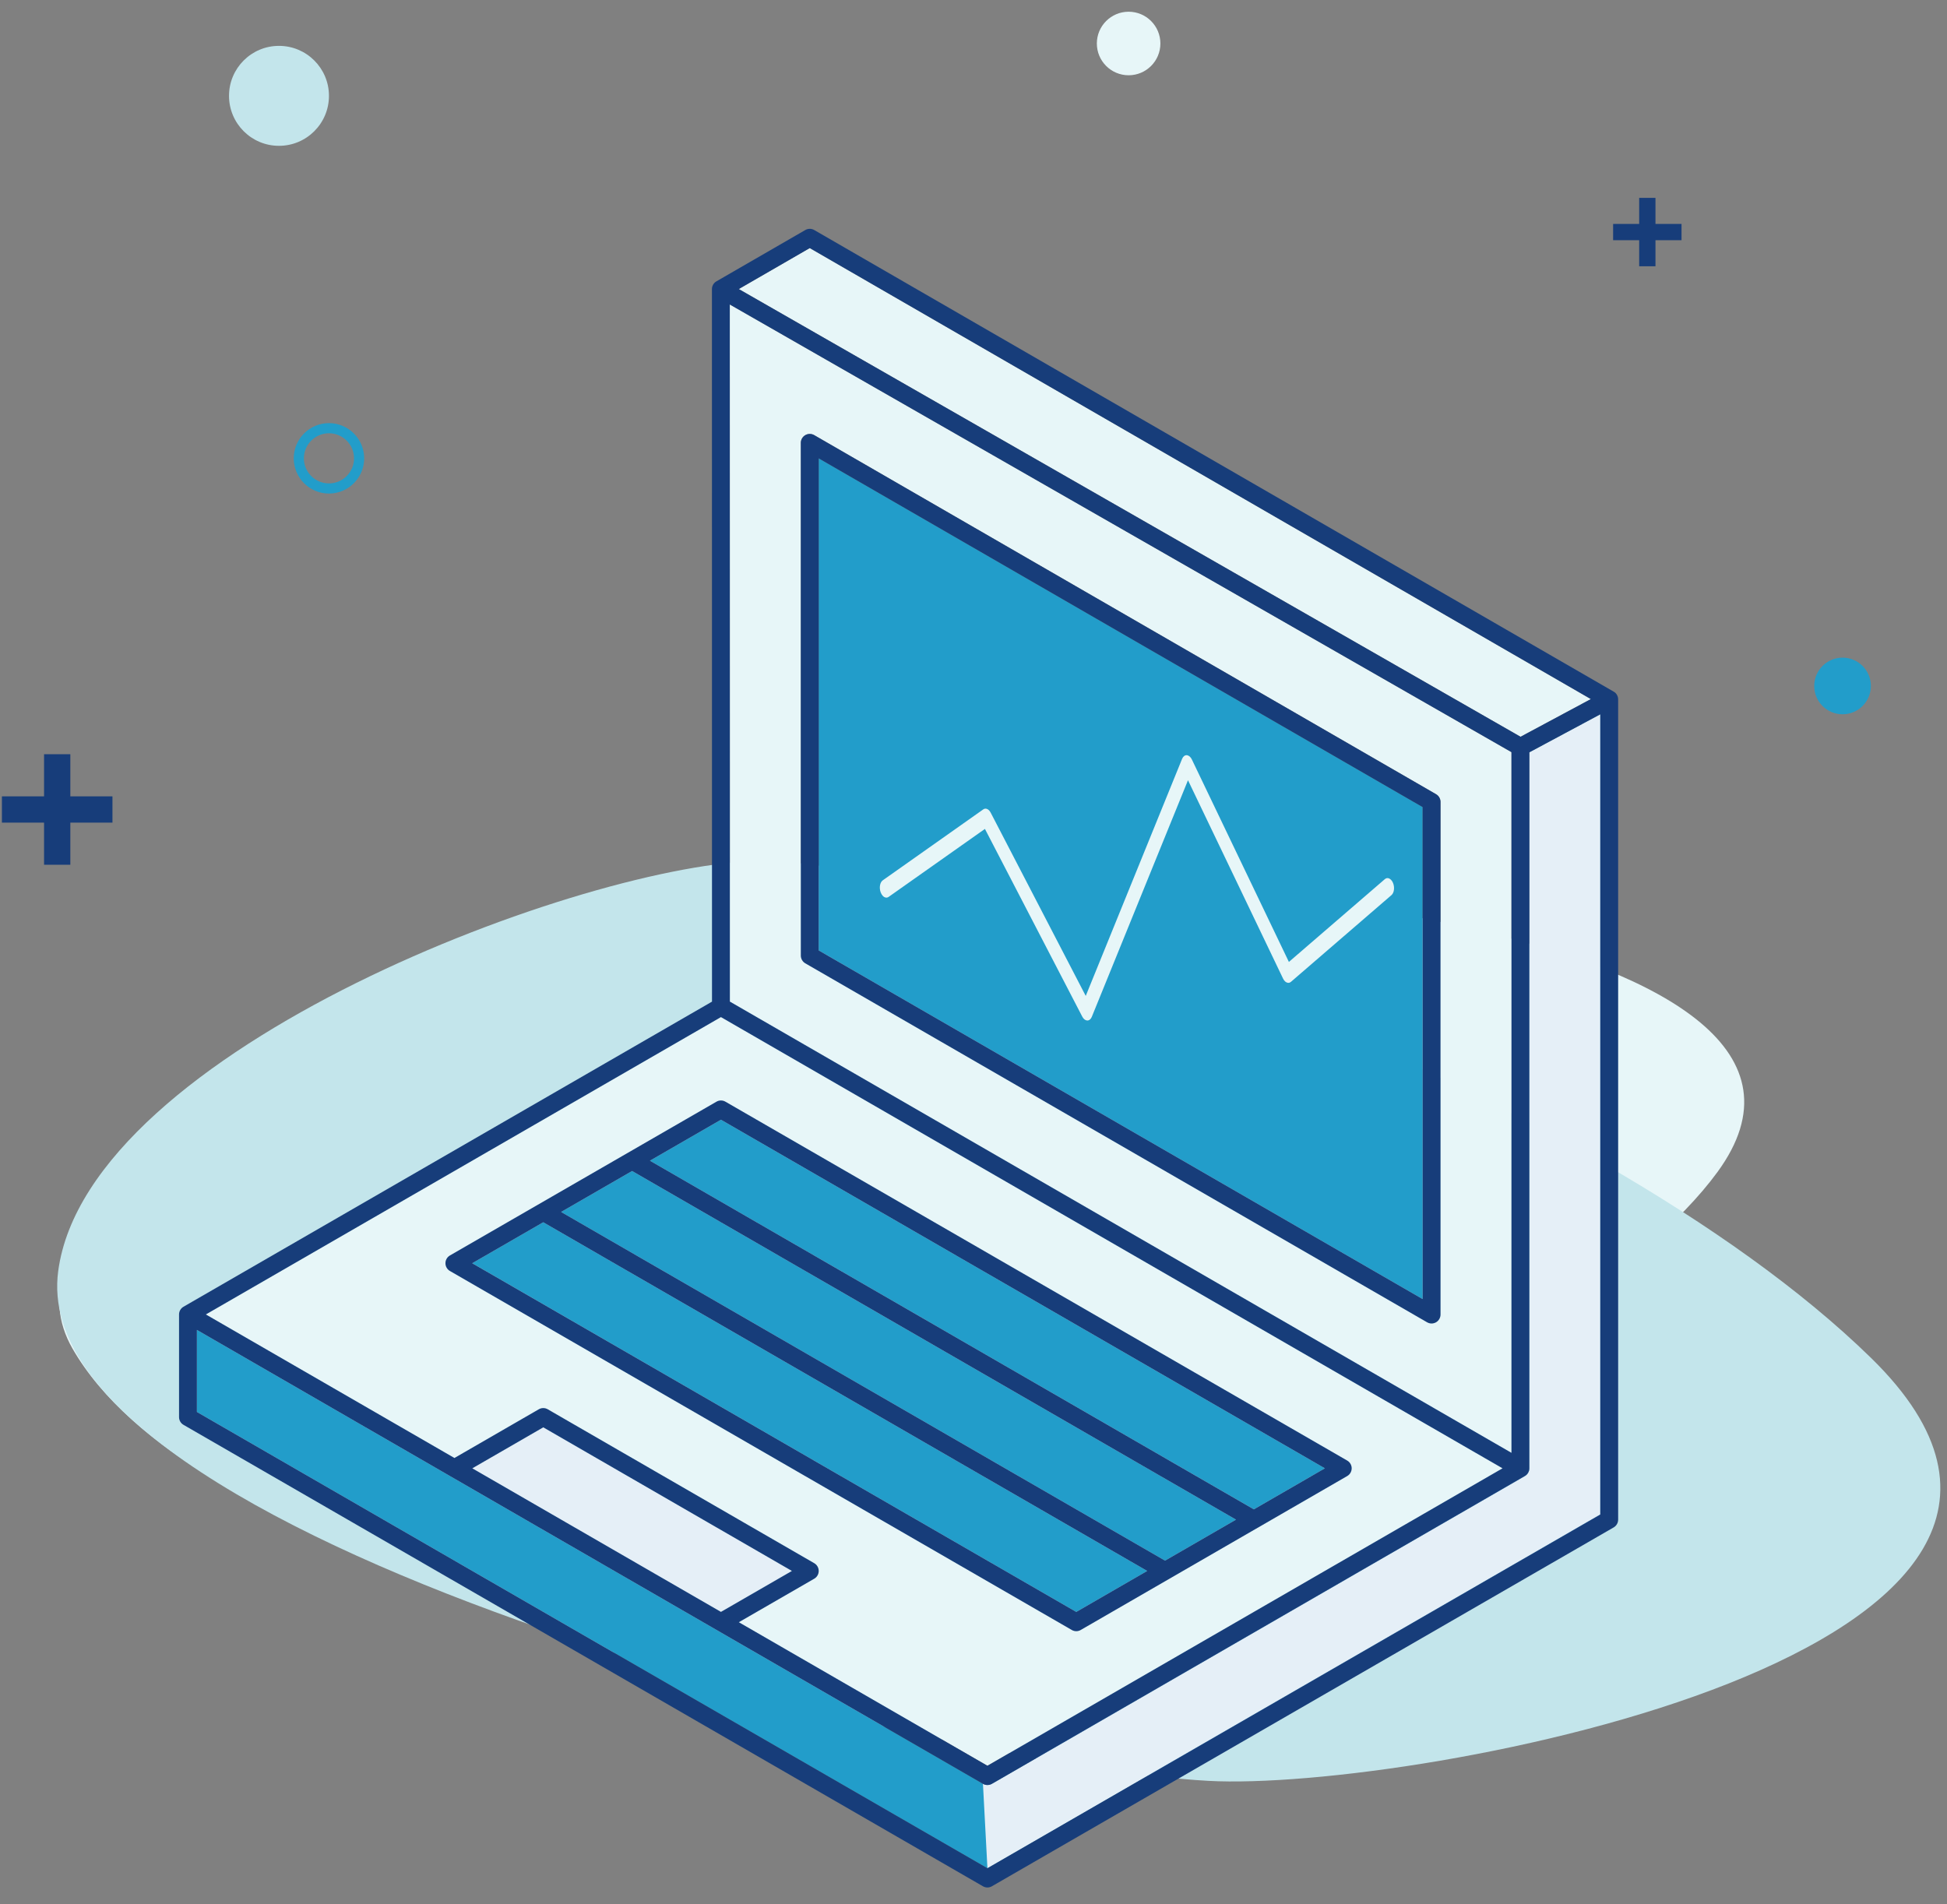 <?xml version="1.0" encoding="UTF-8"?>
<svg width="91px" height="89px" viewBox="0 0 91 89" version="1.1" xmlns="http://www.w3.org/2000/svg" xmlns:xlink="http://www.w3.org/1999/xlink">
    <rect x="0" y="0" width="91" height="89" fill="#808080" stroke="none"/>
    <!-- Generator: sketchtool 41.2 (35397) - http://www.bohemiancoding.com/sketch -->
    <title>57CF07F5-3C9E-447F-B709-40BEC4ABF3AD</title>
    <desc>Created with sketchtool.</desc>
    <defs>
        <polygon id="path-1" points="0 99.998 99.998 99.998 99.998 0 0 0"></polygon>
    </defs>
    <g id="Page-1" stroke="none" stroke-width="1" fill="none" fill-rule="evenodd">
        <g id="NEXT-ORBIT-LANDING-PAGE-V002" transform="translate(-179, -1967)">
            <g id="Page-1" transform="translate(171, 1962)">
                <path d="M23.375,25.252 C22.729,25.252 22.203,25.778 22.203,26.424 C22.203,27.07 22.729,27.596 23.375,27.596 C24.021,27.596 24.547,27.07 24.547,26.424 C24.547,25.778 24.021,25.252 23.375,25.252 Z M23.375,28.07 C22.467,28.07 21.729,27.332 21.729,26.424 C21.729,25.516 22.467,24.778 23.375,24.778 C24.282,24.778 25.021,25.516 25.021,26.424 C25.021,27.332 24.282,28.07 23.375,28.07 Z" id="Fill-1" fill="#229DCA"></path>
                <path d="M50.8,46.352 C62.217,45.198 96.458,48.592 88.271,59.785 C81.451,69.111 54.966,80.048 47.403,81.217 C39.458,82.444 16.807,77.464 11.39,68.039 C5.602,57.968 42.161,47.226 50.8,46.352" id="Fill-3" fill="#E7F6F8"></path>
                <path d="M64.472,88.242 C51.839,87.55 9.057,76.893 10.72,64.416 C12.106,54.02 35.521,45.287 43.601,45.241 C52.09,45.191 82.342,55.664 95.452,68.475 C109.461,82.164 74.032,88.766 64.472,88.242" id="Fill-5" fill="#C3E5EB"></path>
                <path d="M23.375,9.48 C23.375,10.77 22.329,11.816 21.039,11.816 C19.749,11.816 18.704,10.77 18.704,9.48 C18.704,8.19 19.749,7.144 21.039,7.144 C22.329,7.144 23.375,8.19 23.375,9.48" id="Fill-7" fill="#C3E5EB"></path>
                <mask id="mask-2" fill="white">
                    <use xlink:href="#path-1"></use>
                </mask>
                <g id="Clip-10"></g>
                <polygon id="Fill-9" fill="#173D7A" mask="url(#mask-2)" points="10.059 45.421 11.287 45.421 11.287 40.254 10.059 40.254"></polygon>
                <polygon id="Fill-11" fill="#173D7A" mask="url(#mask-2)" points="8.089 43.452 13.256 43.452 13.256 42.224 8.089 42.224"></polygon>
                <path d="M92.794,37.064 C92.794,37.795 93.387,38.387 94.118,38.387 C94.849,38.387 95.442,37.795 95.442,37.064 C95.442,36.333 94.849,35.74 94.118,35.74 C93.387,35.74 92.794,36.333 92.794,37.064" id="Fill-12" fill="#229DCA" mask="url(#mask-2)"></path>
                <path d="M59.265,7.033 C59.265,7.853 59.93,8.518 60.75,8.518 C61.57,8.518 62.235,7.853 62.235,7.033 C62.235,6.213 61.57,5.548 60.75,5.548 C59.93,5.548 59.265,6.213 59.265,7.033" id="Fill-13" fill="#E7F6F8" mask="url(#mask-2)"></path>
                <polygon id="Fill-14" fill="#173D7A" mask="url(#mask-2)" points="84.613 17.446 85.374 17.446 85.374 14.249 84.613 14.249"></polygon>
                <polygon id="Fill-15" fill="#173D7A" mask="url(#mask-2)" points="83.395 16.228 86.592 16.228 86.592 15.467 83.395 15.467"></polygon>
                <polygon id="Fill-16" fill="#229DCA" mask="url(#mask-2)" points="74.492 42.725 46.265 26.424 46.265 49.425 74.492 65.722"></polygon>
                <polygon id="Fill-17" fill="#229DCA" mask="url(#mask-2)" points="69.923 73.633 41.696 57.339 38.377 59.254 66.603 75.55"></polygon>
                <path d="M45.43,25.701 C45.43,25.553 45.51,25.414 45.639,25.34 C45.702,25.303 45.774,25.284 45.847,25.284 C45.921,25.284 45.993,25.303 46.056,25.34 L75.118,42.123 C75.247,42.197 75.327,42.336 75.327,42.484 L75.327,66.445 C75.327,66.594 75.247,66.732 75.118,66.807 C75.055,66.843 74.983,66.863 74.91,66.863 C74.836,66.863 74.764,66.843 74.701,66.807 L45.639,50.028 C45.51,49.953 45.43,49.815 45.43,49.666 L45.43,25.701 Z M78.644,72.91 L78.644,40.157 L42.109,19.232 L42.113,51.818 L78.644,72.91 Z" id="Fill-18" fill="#E7F6F8" mask="url(#mask-2)"></path>
                <polygon id="Fill-19" fill="#E7F6F8" mask="url(#mask-2)" points="82.355 37.677 45.847 16.595 42.529 18.511 79.068 39.439"></polygon>
                <polygon id="Fill-20" fill="#E5EFF7" mask="url(#mask-2)" points="30.074 73.633 41.696 80.345 45.014 78.43 33.392 71.717"></polygon>
                <path d="M28.82,64.046 C28.82,63.898 28.9,63.759 29.028,63.685 L41.487,56.496 C41.55,56.459 41.623,56.44 41.696,56.44 C41.769,56.44 41.841,56.459 41.905,56.496 L70.966,73.271 C71.095,73.345 71.175,73.484 71.175,73.632 C71.175,73.781 71.095,73.919 70.966,73.994 L58.511,81.189 C58.448,81.226 58.376,81.245 58.303,81.245 C58.23,81.245 58.157,81.225 58.094,81.189 L29.028,64.408 C28.9,64.333 28.82,64.195 28.82,64.046 L28.82,64.046 Z M33.183,70.874 C33.247,70.837 33.319,70.818 33.392,70.818 C33.465,70.818 33.537,70.837 33.6,70.874 L46.057,78.069 C46.186,78.144 46.265,78.282 46.265,78.431 C46.265,78.579 46.185,78.718 46.057,78.792 L42.531,80.827 L54.151,87.537 L78.227,73.633 L41.696,52.541 L17.62,66.441 L29.24,73.151 L33.183,70.874 Z" id="Fill-21" fill="#E7F6F8" mask="url(#mask-2)"></path>
                <path d="M79.479,73.633 C79.479,73.781 79.399,73.92 79.27,73.994 L54.36,88.38 C54.296,88.416 54.224,88.436 54.151,88.436 C54.078,88.436 54.006,88.416 53.942,88.38 L17.203,67.164 L17.203,70.999 L54.151,92.327 L82.796,75.792 L82.796,38.387 L79.479,40.165 L79.479,73.633 Z" id="Fill-22" fill="#229DCA" mask="url(#mask-2)"></path>
                <path d="M79.479,73.633 C79.479,73.781 79.399,73.92 79.27,73.994 L54.36,88.38 C54.296,88.416 54.224,88.436 54.151,88.436 C54.078,88.436 54.006,88.416 53.942,88.38 L54.151,92.327 L82.796,75.792 L82.796,38.387 L79.479,40.165 L79.479,73.633 Z" id="Fill-23" fill="#E5EFF7" mask="url(#mask-2)"></path>
                <polygon id="Fill-24" fill="#229DCA" mask="url(#mask-2)" points="61.618 78.43 33.39 62.132 30.072 64.046 58.303 80.346"></polygon>
                <polygon id="Fill-25" fill="#229DCA" mask="url(#mask-2)" points="65.769 76.032 37.543 59.736 34.225 61.65 62.453 77.948"></polygon>
                <path d="M82.796,75.792 L54.151,92.327 L17.203,70.999 L17.203,67.164 L53.942,88.38 C54.006,88.417 54.078,88.436 54.151,88.436 C54.224,88.436 54.296,88.417 54.36,88.38 L79.27,73.994 C79.398,73.92 79.479,73.781 79.479,73.633 L79.479,40.165 L82.796,38.387 L82.796,75.792 Z M41.696,80.345 L30.074,73.633 L33.392,71.717 L45.014,78.43 L41.696,80.345 Z M41.696,52.541 L78.227,73.633 L54.151,87.537 L42.531,80.827 L46.057,78.792 C46.185,78.718 46.265,78.579 46.265,78.431 C46.265,78.282 46.186,78.144 46.057,78.069 L33.6,70.874 C33.537,70.837 33.465,70.818 33.392,70.818 C33.318,70.818 33.246,70.837 33.183,70.874 L29.24,73.151 L17.62,66.441 L41.696,52.541 Z M78.644,40.157 L78.644,72.91 L42.113,51.818 L42.109,19.232 L78.644,40.157 Z M45.847,16.595 L82.355,37.677 L79.068,39.439 L42.529,18.511 L45.847,16.595 Z M83.438,37.339 C83.349,37.287 46.056,15.752 46.056,15.752 C45.993,15.715 45.921,15.696 45.847,15.696 C45.774,15.696 45.702,15.715 45.639,15.752 L41.496,18.144 L41.464,18.164 L41.459,18.166 C41.345,18.243 41.275,18.373 41.275,18.512 L41.278,51.819 L16.577,66.08 C16.448,66.154 16.368,66.293 16.368,66.441 L16.368,71.24 C16.368,71.388 16.448,71.527 16.577,71.601 L53.942,93.17 C54.005,93.206 54.078,93.226 54.151,93.226 C54.224,93.226 54.296,93.206 54.359,93.17 L83.421,76.395 C83.55,76.32 83.63,76.182 83.63,76.033 L83.63,37.69 C83.63,37.544 83.552,37.407 83.438,37.339 L83.438,37.339 Z" id="Fill-26" fill="#173D7A" mask="url(#mask-2)"></path>
                <path d="M46.265,26.424 L74.492,42.725 L74.492,65.722 L46.265,49.425 L46.265,26.424 Z M45.639,50.028 L74.701,66.807 C74.764,66.843 74.836,66.863 74.91,66.863 C74.983,66.863 75.055,66.843 75.118,66.807 C75.247,66.732 75.327,66.594 75.327,66.445 L75.327,42.484 C75.327,42.336 75.247,42.197 75.118,42.123 L46.056,25.34 C45.993,25.303 45.921,25.284 45.847,25.284 C45.774,25.284 45.702,25.303 45.639,25.34 C45.51,25.414 45.43,25.553 45.43,25.701 L45.43,49.666 C45.43,49.815 45.51,49.953 45.639,50.028 L45.639,50.028 Z" id="Fill-27" fill="#173D7A" mask="url(#mask-2)"></path>
                <path d="M33.39,62.132 L61.618,78.43 L58.303,80.346 L30.071,64.047 L33.39,62.132 Z M37.543,59.736 L65.769,76.032 L62.453,77.948 L34.225,61.65 L37.543,59.736 Z M41.696,57.339 L69.923,73.633 L66.603,75.551 L38.377,59.254 L41.696,57.339 Z M58.303,81.245 C58.376,81.245 58.448,81.226 58.511,81.189 L70.966,73.994 C71.095,73.92 71.175,73.781 71.175,73.632 C71.175,73.484 71.095,73.345 70.966,73.271 L41.905,56.496 C41.841,56.459 41.769,56.44 41.696,56.44 C41.623,56.44 41.55,56.459 41.487,56.496 L29.028,63.685 C28.9,63.759 28.82,63.898 28.82,64.046 C28.82,64.195 28.9,64.334 29.028,64.408 L58.094,81.189 C58.157,81.226 58.23,81.245 58.303,81.245 L58.303,81.245 Z" id="Fill-28" fill="#173D7A" mask="url(#mask-2)"></path>
                <path d="M58.79,52.698 C58.71,52.684 58.634,52.618 58.582,52.517 L54.034,43.746 L49.535,46.922 C49.492,46.952 49.446,46.963 49.398,46.954 C49.298,46.937 49.209,46.843 49.159,46.703 C49.083,46.49 49.128,46.241 49.26,46.148 L53.955,42.834 C53.998,42.803 54.044,42.793 54.093,42.801 C54.173,42.815 54.249,42.881 54.301,42.982 L58.746,51.552 L63.25,40.47 C63.296,40.358 63.378,40.294 63.469,40.3 C63.475,40.3 63.482,40.301 63.488,40.302 C63.572,40.317 63.653,40.39 63.705,40.498 L68.241,49.963 L72.725,46.094 C72.783,46.044 72.841,46.041 72.879,46.048 C72.971,46.064 73.057,46.147 73.108,46.271 C73.193,46.476 73.161,46.732 73.035,46.84 L68.339,50.892 C68.281,50.942 68.223,50.945 68.185,50.938 C68.1,50.924 68.021,50.852 67.969,50.743 L63.525,41.47 L59.029,52.53 C58.985,52.639 58.905,52.703 58.817,52.701 C58.807,52.7 58.799,52.699 58.79,52.698" id="Fill-29" fill="#E7F6F8" mask="url(#mask-2)"></path>
            </g>
        </g>
    </g>
</svg>